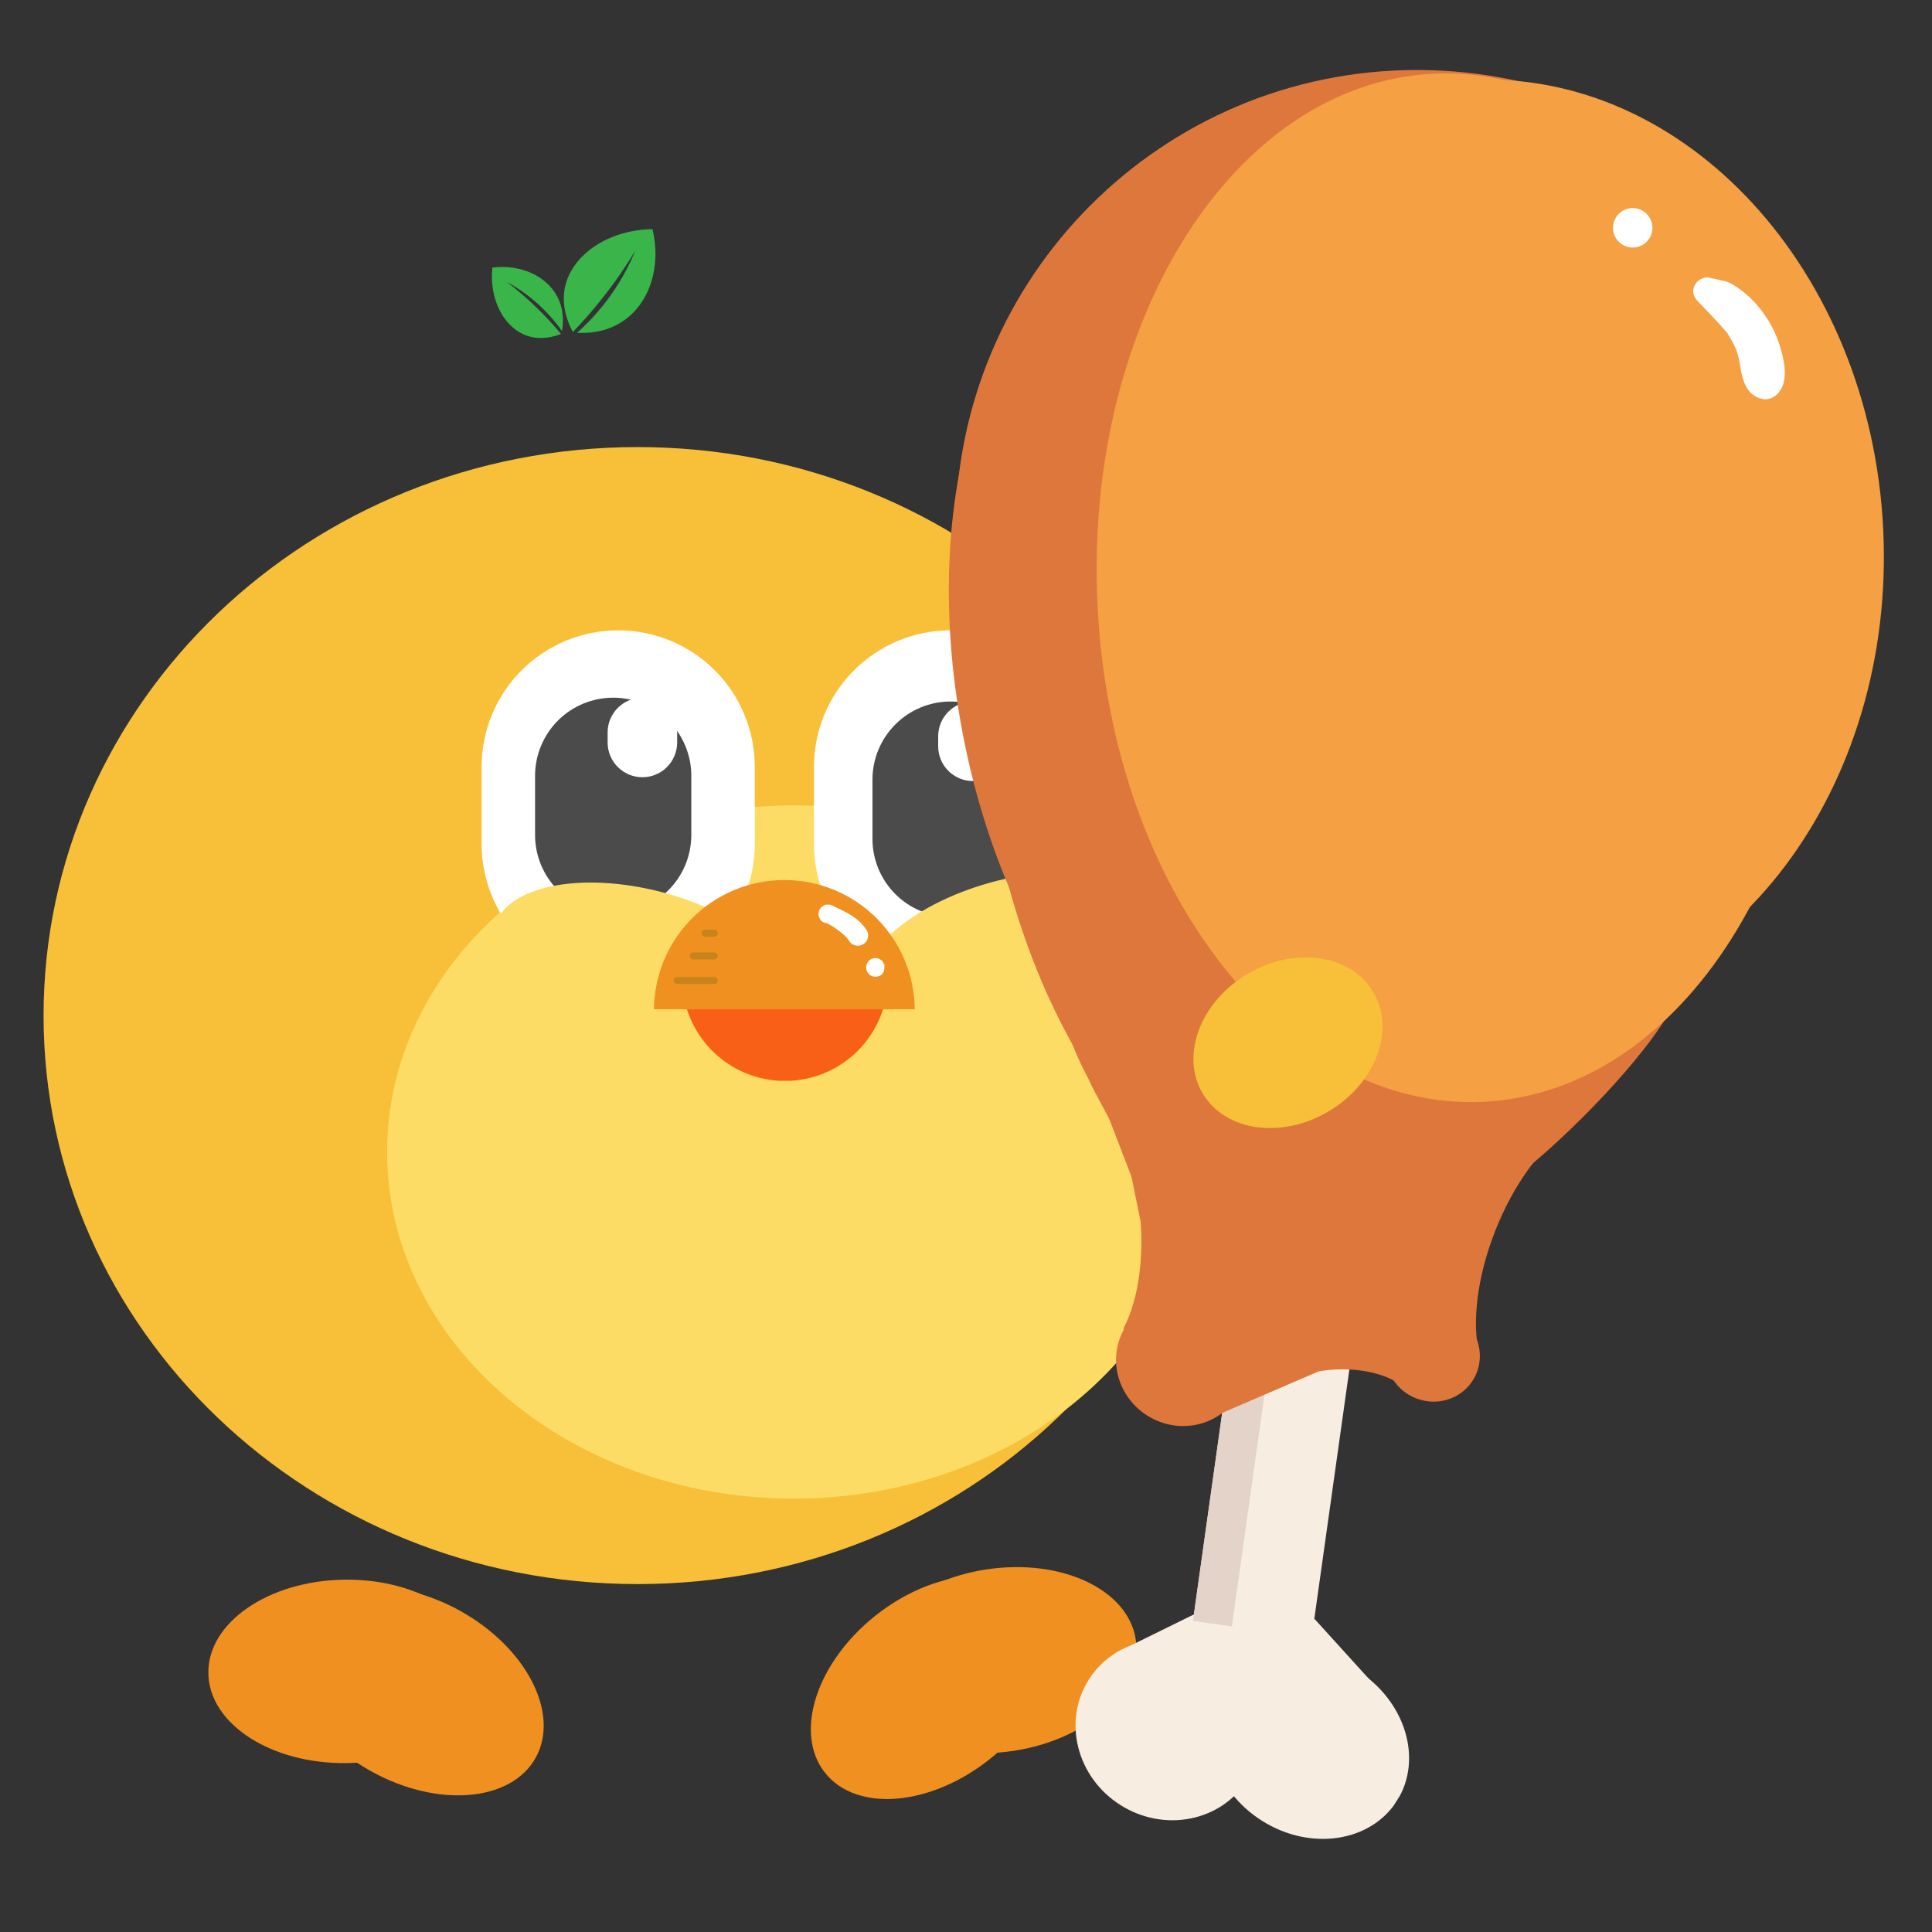 <svg xmlns="http://www.w3.org/2000/svg" xmlns:xlink="http://www.w3.org/1999/xlink" width="200" zoomAndPan="magnify" viewBox="0 0 150 150" height="200" preserveAspectRatio="xMidYMid meet" version="1.0"><rect x="0" y="0" width="150" height="150" fill="#333333" stroke="none"/><defs><clipPath id="2e1aade8f5"><path d="M 3.383 34.711 L 95.797 34.711 L 95.797 122.988 L 3.383 122.988 Z M 3.383 34.711 " clip-rule="nonzero"/></clipPath><clipPath id="cb40de9dad"><path d="M 49.504 34.711 C 24.031 34.711 3.383 54.473 3.383 78.852 C 3.383 103.227 24.031 122.988 49.504 122.988 C 74.977 122.988 95.625 103.227 95.625 78.852 C 95.625 54.473 74.977 34.711 49.504 34.711 Z M 49.504 34.711 " clip-rule="nonzero"/></clipPath><clipPath id="e8335cdc68"><path d="M 62 122 L 82 122 L 82 140 L 62 140 Z M 62 122 " clip-rule="nonzero"/></clipPath><clipPath id="deb93a972d"><path d="M 85.176 129.953 L 68.453 143.25 L 59.59 132.102 L 76.312 118.805 Z M 85.176 129.953 " clip-rule="nonzero"/></clipPath><clipPath id="9a2611fb98"><path d="M 76.832 136.586 C 81.441 132.922 83.191 127.457 80.746 124.379 C 78.297 121.301 72.578 121.773 67.969 125.438 C 63.363 129.102 61.609 134.566 64.059 137.645 C 66.508 140.723 72.227 140.25 76.832 136.586 Z M 76.832 136.586 " clip-rule="nonzero"/></clipPath><clipPath id="83c60cfd5e"><path d="M 67 121 L 89 121 L 89 137 L 67 137 Z M 67 121 " clip-rule="nonzero"/></clipPath><clipPath id="e6a87cbdd6"><path d="M 89.25 134.328 L 68.129 137.543 L 65.984 123.465 L 87.105 120.25 Z M 89.25 134.328 " clip-rule="nonzero"/></clipPath><clipPath id="f4ae9b226e"><path d="M 78.711 135.934 C 84.531 135.047 88.77 131.176 88.18 127.289 C 87.586 123.398 82.387 120.965 76.57 121.852 C 70.75 122.738 66.512 126.609 67.102 130.496 C 67.695 134.387 72.895 136.82 78.711 135.934 Z M 78.711 135.934 " clip-rule="nonzero"/></clipPath><clipPath id="2b0474bb1d"><path d="M 16 122 L 38 122 L 38 137 L 16 137 Z M 16 122 " clip-rule="nonzero"/></clipPath><clipPath id="c002eb590c"><path d="M 37.582 136.746 L 16.219 137.027 L 16.031 122.785 L 37.395 122.504 Z M 37.582 136.746 " clip-rule="nonzero"/></clipPath><clipPath id="8607dc83d7"><path d="M 26.926 136.887 C 32.812 136.809 37.543 133.555 37.488 129.625 C 37.438 125.691 32.621 122.566 26.738 122.645 C 20.852 122.723 16.121 125.973 16.176 129.906 C 16.227 133.84 21.039 136.965 26.926 136.887 Z M 26.926 136.887 " clip-rule="nonzero"/></clipPath><clipPath id="860fe8a5d1"><path d="M 22 123 L 43 123 L 43 140 L 22 140 Z M 22 123 " clip-rule="nonzero"/></clipPath><clipPath id="441f7f1715"><path d="M 38.129 142.695 L 19.453 132.316 L 26.375 119.867 L 45.047 130.246 Z M 38.129 142.695 " clip-rule="nonzero"/></clipPath><clipPath id="282a2c0ae6"><path d="M 28.812 137.52 C 33.957 140.379 39.676 139.91 41.59 136.473 C 43.5 133.035 40.879 127.93 35.734 125.07 C 30.586 122.211 24.867 122.676 22.957 126.117 C 21.047 129.555 23.668 134.66 28.812 137.52 Z M 28.812 137.52 " clip-rule="nonzero"/></clipPath><clipPath id="d21e1f93ca"><path d="M 30.055 62.531 L 93.328 62.531 L 93.328 116.348 L 30.055 116.348 Z M 30.055 62.531 " clip-rule="nonzero"/></clipPath><clipPath id="f69ba9fc3e"><path d="M 61.625 62.531 C 44.188 62.531 30.055 74.578 30.055 89.438 C 30.055 104.301 44.188 116.348 61.625 116.348 C 79.062 116.348 93.195 104.301 93.195 89.438 C 93.195 74.578 79.062 62.531 61.625 62.531 Z M 61.625 62.531 " clip-rule="nonzero"/></clipPath><clipPath id="49aa0d354f"><path d="M 37.391 48.938 L 58.602 48.938 L 58.602 76.195 L 37.391 76.195 Z M 37.391 48.938 " clip-rule="nonzero"/></clipPath><clipPath id="db69ed4036"><path d="M 47.996 48.938 C 50.809 48.938 53.508 50.055 55.496 52.043 C 57.484 54.031 58.602 56.73 58.602 59.543 L 58.602 65.52 C 58.602 68.332 57.484 71.031 55.496 73.02 C 53.508 75.008 50.809 76.125 47.996 76.125 C 45.184 76.125 42.484 75.008 40.496 73.02 C 38.508 71.031 37.391 68.332 37.391 65.52 L 37.391 59.543 C 37.391 56.73 38.508 54.031 40.496 52.043 C 42.484 50.055 45.184 48.938 47.996 48.938 Z M 47.996 48.938 " clip-rule="nonzero"/></clipPath><clipPath id="2e5e027404"><path d="M 63.195 48.938 L 84.41 48.938 L 84.41 76.195 L 63.195 76.195 Z M 63.195 48.938 " clip-rule="nonzero"/></clipPath><clipPath id="2c3ca31ba4"><path d="M 73.801 48.938 C 76.617 48.938 79.312 50.055 81.301 52.043 C 83.289 54.031 84.41 56.73 84.41 59.543 L 84.41 65.52 C 84.41 68.332 83.289 71.031 81.301 73.02 C 79.312 75.008 76.617 76.125 73.801 76.125 C 70.988 76.125 68.293 75.008 66.305 73.02 C 64.312 71.031 63.195 68.332 63.195 65.52 L 63.195 59.543 C 63.195 56.73 64.312 54.031 66.305 52.043 C 68.293 50.055 70.988 48.938 73.801 48.938 Z M 73.801 48.938 " clip-rule="nonzero"/></clipPath><clipPath id="7a9a5be93c"><path d="M 67.738 54.465 L 79.867 54.465 L 79.867 71.238 L 67.738 71.238 Z M 67.738 54.465 " clip-rule="nonzero"/></clipPath><clipPath id="cb25699382"><path d="M 73.801 54.465 C 75.41 54.465 76.953 55.105 78.09 56.242 C 79.227 57.379 79.867 58.922 79.867 60.531 L 79.867 65.129 C 79.867 66.738 79.227 68.281 78.09 69.418 C 76.953 70.555 75.41 71.195 73.801 71.195 C 72.195 71.195 70.652 70.555 69.516 69.418 C 68.379 68.281 67.738 66.738 67.738 65.129 L 67.738 60.531 C 67.738 58.922 68.379 57.379 69.516 56.242 C 70.652 55.105 72.195 54.465 73.801 54.465 Z M 73.801 54.465 " clip-rule="nonzero"/></clipPath><clipPath id="5f67366351"><path d="M 66 67 L 91 67 L 91 81 L 66 81 Z M 66 67 " clip-rule="nonzero"/></clipPath><clipPath id="94ae9ea579"><path d="M 65.473 71.652 L 88.461 65.352 L 91.594 76.777 L 68.605 83.078 Z M 65.473 71.652 " clip-rule="nonzero"/></clipPath><clipPath id="b1f33e6133"><path d="M 76.961 68.504 C 70.617 70.242 66.176 74.211 67.039 77.363 C 67.906 80.52 73.75 81.668 80.094 79.93 C 86.441 78.188 90.883 74.219 90.016 71.066 C 89.152 67.91 83.309 66.762 76.961 68.504 Z M 76.961 68.504 " clip-rule="nonzero"/></clipPath><clipPath id="c527e3fe39"><path d="M 72.84 54.465 L 78.238 54.465 L 78.238 60.645 L 72.84 60.645 Z M 72.84 54.465 " clip-rule="nonzero"/></clipPath><clipPath id="e56ac3e8b4"><path d="M 75.539 54.465 C 77.031 54.465 78.238 55.676 78.238 57.164 L 78.238 57.941 C 78.238 59.434 77.031 60.641 75.539 60.641 C 74.051 60.641 72.84 59.434 72.84 57.941 L 72.84 57.164 C 72.84 55.676 74.051 54.465 75.539 54.465 Z M 75.539 54.465 " clip-rule="nonzero"/></clipPath><clipPath id="99991d38a3"><path d="M 41.543 54.168 L 53.672 54.168 L 53.672 70.938 L 41.543 70.938 Z M 41.543 54.168 " clip-rule="nonzero"/></clipPath><clipPath id="430c656668"><path d="M 47.609 54.168 C 49.215 54.168 50.758 54.805 51.895 55.941 C 53.031 57.082 53.672 58.621 53.672 60.23 L 53.672 64.832 C 53.672 66.438 53.031 67.98 51.895 69.117 C 50.758 70.258 49.215 70.895 47.609 70.895 C 46 70.895 44.457 70.258 43.32 69.117 C 42.184 67.98 41.543 66.438 41.543 64.832 L 41.543 60.23 C 41.543 58.621 42.184 57.082 43.32 55.941 C 44.457 54.805 46 54.168 47.609 54.168 Z M 47.609 54.168 " clip-rule="nonzero"/></clipPath><clipPath id="21aae48184"><path d="M 47.176 54.168 L 52.574 54.168 L 52.574 60.344 L 47.176 60.344 Z M 47.176 54.168 " clip-rule="nonzero"/></clipPath><clipPath id="a75697adef"><path d="M 49.875 54.168 C 51.367 54.168 52.574 55.375 52.574 56.867 L 52.574 57.645 C 52.574 59.133 51.367 60.344 49.875 60.344 C 48.387 60.344 47.176 59.133 47.176 57.645 L 47.176 56.867 C 47.176 55.375 48.387 54.168 49.875 54.168 Z M 49.875 54.168 " clip-rule="nonzero"/></clipPath><clipPath id="14373fae66"><path d="M 38 68 L 62 68 L 62 82 L 38 82 Z M 38 68 " clip-rule="nonzero"/></clipPath><clipPath id="efba12b9db"><path d="M 39.879 66.25 L 62.934 72.293 L 59.93 83.754 L 36.875 77.711 Z M 39.879 66.25 " clip-rule="nonzero"/></clipPath><clipPath id="f62c48a359"><path d="M 51.402 69.27 C 45.039 67.602 39.207 68.816 38.379 71.98 C 37.547 75.145 42.035 79.062 48.398 80.73 C 54.762 82.398 60.594 81.184 61.422 78.02 C 62.254 74.855 57.766 70.938 51.402 69.27 Z M 51.402 69.27 " clip-rule="nonzero"/></clipPath><clipPath id="853f8dda7d"><path d="M 52.957 76.859 L 68.957 76.859 L 68.957 83.91 L 52.957 83.91 Z M 52.957 76.859 " clip-rule="nonzero"/></clipPath><clipPath id="2ffa20cfe6"><path d="M 50.773 68.324 L 71.113 68.324 L 71.113 78.359 L 50.773 78.359 Z M 50.773 68.324 " clip-rule="nonzero"/></clipPath><clipPath id="4bc78cc3a7"><path d="M 63.527 70.215 L 67.414 70.215 L 67.414 73.445 L 63.527 73.445 Z M 63.527 70.215 " clip-rule="nonzero"/></clipPath><clipPath id="ac7528d942"><path d="M 64.488 70.25 C 65.824 70.848 66.363 71.211 66.695 71.52 C 66.961 71.77 67.219 72.09 67.324 72.281 C 67.375 72.379 67.391 72.445 67.398 72.527 C 67.406 72.613 67.402 72.703 67.383 72.785 C 67.367 72.871 67.336 72.957 67.297 73.031 C 67.254 73.105 67.195 73.172 67.133 73.227 C 67.066 73.285 66.992 73.332 66.91 73.363 C 66.832 73.395 66.742 73.418 66.656 73.426 C 66.574 73.43 66.484 73.426 66.398 73.402 C 66.32 73.379 66.234 73.344 66.164 73.297 C 66.094 73.25 66.023 73.184 65.973 73.121 C 65.922 73.055 65.879 72.973 65.852 72.895 C 65.824 72.816 65.805 72.727 65.805 72.641 C 65.805 72.559 65.812 72.465 65.844 72.383 C 65.871 72.305 65.906 72.219 65.961 72.152 C 66.012 72.082 66.078 72.023 66.148 71.977 C 66.219 71.93 66.297 71.887 66.375 71.863 C 66.457 71.84 66.551 71.824 66.633 71.832 C 66.719 71.836 66.809 71.855 66.887 71.883 C 66.969 71.914 67.047 71.957 67.113 72.012 C 67.18 72.066 67.238 72.137 67.281 72.207 C 67.328 72.277 67.359 72.359 67.379 72.445 C 67.398 72.527 67.406 72.617 67.398 72.703 C 67.391 72.785 67.367 72.875 67.332 72.949 C 67.301 73.031 67.25 73.105 67.191 73.168 C 67.137 73.227 67.066 73.285 66.992 73.324 C 66.914 73.367 66.832 73.402 66.746 73.414 C 66.664 73.43 66.574 73.434 66.488 73.418 C 66.406 73.406 66.316 73.379 66.242 73.34 C 66.164 73.301 66.109 73.262 66.035 73.184 C 65.914 73.062 65.801 72.84 65.602 72.652 C 65.309 72.371 64.664 71.914 64.348 71.75 C 64.172 71.66 64.023 71.656 63.918 71.602 C 63.855 71.566 63.816 71.535 63.773 71.492 C 63.73 71.449 63.695 71.418 63.66 71.355 C 63.613 71.273 63.559 71.137 63.551 71.023 C 63.539 70.91 63.574 70.762 63.605 70.672 C 63.629 70.605 63.652 70.57 63.695 70.52 C 63.754 70.441 63.883 70.344 63.965 70.297 C 64.027 70.266 64.07 70.246 64.137 70.238 C 64.23 70.223 64.488 70.25 64.488 70.25 " clip-rule="nonzero"/></clipPath><clipPath id="a326ab0030"><path d="M 67.238 74.371 L 68.668 74.371 L 68.668 75.844 L 67.238 75.844 Z M 67.238 74.371 " clip-rule="nonzero"/></clipPath><clipPath id="f5827a9823"><path d="M 68.668 74.898 C 68.668 75.352 68.617 75.469 68.547 75.559 C 68.477 75.648 68.379 75.727 68.273 75.773 C 68.172 75.82 68.047 75.84 67.934 75.836 C 67.82 75.828 67.699 75.789 67.602 75.73 C 67.5 75.676 67.406 75.582 67.352 75.488 C 67.289 75.391 67.254 75.266 67.25 75.156 C 67.242 75.043 67.266 74.914 67.312 74.812 C 67.359 74.711 67.438 74.609 67.523 74.539 C 67.613 74.469 67.73 74.414 67.844 74.395 C 67.957 74.375 68.082 74.387 68.191 74.418 C 68.297 74.449 68.492 74.598 68.492 74.598 " clip-rule="nonzero"/></clipPath><clipPath id="6534d3e4c5"><path d="M 43 17 L 51 17 L 51 26 L 43 26 Z M 43 17 " clip-rule="nonzero"/></clipPath><clipPath id="ed35d9459b"><path d="M 37.586 18.633 L 51.102 17.531 L 51.762 25.637 L 38.25 26.742 Z M 37.586 18.633 " clip-rule="nonzero"/></clipPath><clipPath id="5eab2f458a"><path d="M 37.586 18.633 L 51.102 17.531 L 51.762 25.637 L 38.25 26.742 Z M 37.586 18.633 " clip-rule="nonzero"/></clipPath><clipPath id="5e91c4e2d3"><path d="M 37.586 18.633 L 51.102 17.531 L 51.762 25.637 L 38.25 26.742 Z M 37.586 18.633 " clip-rule="nonzero"/></clipPath><clipPath id="191dca985f"><path d="M 38 20 L 44 20 L 44 27 L 38 27 Z M 38 20 " clip-rule="nonzero"/></clipPath><clipPath id="dce3284556"><path d="M 37.586 18.633 L 51.102 17.531 L 51.762 25.637 L 38.25 26.742 Z M 37.586 18.633 " clip-rule="nonzero"/></clipPath><clipPath id="d5c4054777"><path d="M 37.586 18.633 L 51.102 17.531 L 51.762 25.637 L 38.25 26.742 Z M 37.586 18.633 " clip-rule="nonzero"/></clipPath><clipPath id="d997d0f425"><path d="M 37.586 18.633 L 51.102 17.531 L 51.762 25.637 L 38.25 26.742 Z M 37.586 18.633 " clip-rule="nonzero"/></clipPath><clipPath id="70cc78934b"><path d="M 91 102 L 106 102 L 106 134 L 91 134 Z M 91 102 " clip-rule="nonzero"/></clipPath><clipPath id="713ea159a6"><path d="M 95.969 102.012 L 105.188 103.309 L 100.922 133.664 L 91.703 132.367 Z M 95.969 102.012 " clip-rule="nonzero"/></clipPath><clipPath id="218a55273f"><path d="M 95.969 102.012 L 105.188 103.309 L 100.926 133.637 L 91.707 132.344 Z M 95.969 102.012 " clip-rule="nonzero"/></clipPath><clipPath id="a24bec80e1"><path d="M 83 127 L 98 127 L 98 142 L 83 142 Z M 83 127 " clip-rule="nonzero"/></clipPath><clipPath id="ec63587a48"><path d="M 88.199 124.578 L 100.539 132.34 L 93.18 144.039 L 80.84 136.277 Z M 88.199 124.578 " clip-rule="nonzero"/></clipPath><clipPath id="8f962f4131"><path d="M 94.363 128.453 C 90.961 126.312 86.551 127.195 84.52 130.426 C 82.488 133.656 83.602 138.012 87.004 140.152 C 90.41 142.297 94.816 141.414 96.848 138.184 C 98.883 134.953 97.77 130.598 94.363 128.453 Z M 94.363 128.453 " clip-rule="nonzero"/></clipPath><clipPath id="2fdf2d5928"><path d="M 93 128 L 110 128 L 110 143 L 93 143 Z M 93 128 " clip-rule="nonzero"/></clipPath><clipPath id="62cd19b7d1"><path d="M 98.562 125.402 L 112.18 133.969 L 104.82 145.672 L 91.203 137.102 Z M 98.562 125.402 " clip-rule="nonzero"/></clipPath><clipPath id="f635bc6e8b"><path d="M 105.355 129.676 C 101.602 127.316 96.914 128.023 94.883 131.254 C 92.848 134.484 94.242 139.016 97.996 141.375 C 101.746 143.734 106.434 143.031 108.469 139.801 C 110.5 136.57 109.105 132.035 105.355 129.676 Z M 105.355 129.676 " clip-rule="nonzero"/></clipPath><clipPath id="46687c4d90"><path d="M 86 124 L 95 124 L 95 132 L 86 132 Z M 86 124 " clip-rule="nonzero"/></clipPath><clipPath id="ce4e8bb8b4"><path d="M 86.578 128.352 L 93.441 124.973 L 94.797 127.73 L 87.934 131.109 Z M 86.578 128.352 " clip-rule="nonzero"/></clipPath><clipPath id="8727491e55"><path d="M 86.578 128.352 L 93.438 124.977 L 94.793 127.734 L 87.934 131.109 Z M 86.578 128.352 " clip-rule="nonzero"/></clipPath><clipPath id="9c8a2a21e6"><path d="M 99 125 L 108 125 L 108 134 L 99 134 Z M 99 125 " clip-rule="nonzero"/></clipPath><clipPath id="33932784c4"><path d="M 102.043 125.676 L 107.184 131.336 L 104.91 133.402 L 99.766 127.742 Z M 102.043 125.676 " clip-rule="nonzero"/></clipPath><clipPath id="5ff8cb386b"><path d="M 102.043 125.676 L 107.18 131.336 L 104.906 133.398 L 99.766 127.742 Z M 102.043 125.676 " clip-rule="nonzero"/></clipPath><clipPath id="28940ffbe8"><path d="M 74.18 5.434 L 145.848 5.434 L 145.848 77.105 L 74.18 77.105 Z M 74.18 5.434 " clip-rule="nonzero"/></clipPath><clipPath id="684f526a87"><path d="M 110.012 5.434 C 90.223 5.434 74.18 21.477 74.18 41.27 C 74.18 61.062 90.223 77.105 110.012 77.105 C 129.805 77.105 145.848 61.062 145.848 41.27 C 145.848 21.477 129.805 5.434 110.012 5.434 Z M 110.012 5.434 " clip-rule="nonzero"/></clipPath><clipPath id="b63503234a"><path d="M 73 17 L 118 17 L 118 89 L 73 89 Z M 73 17 " clip-rule="nonzero"/></clipPath><clipPath id="32f5661225"><path d="M 67.969 21.883 L 109.125 13.934 L 122.727 84.344 L 81.574 92.297 Z M 67.969 21.883 " clip-rule="nonzero"/></clipPath><clipPath id="bfdf0cfb6d"><path d="M 88.547 17.906 C 77.18 20.105 71.012 37.637 74.766 57.07 C 78.52 76.5 90.777 90.473 102.141 88.277 C 113.508 86.082 119.676 68.551 115.922 49.117 C 112.168 29.684 99.91 15.711 88.547 17.906 Z M 88.547 17.906 " clip-rule="nonzero"/></clipPath><clipPath id="73aab6679a"><path d="M 92 25 L 145 25 L 145 90 L 92 90 Z M 92 25 " clip-rule="nonzero"/></clipPath><clipPath id="5cf020cc51"><path d="M 120.223 16.16 L 155.703 38.477 L 117.516 99.18 L 82.035 76.863 Z M 120.223 16.16 " clip-rule="nonzero"/></clipPath><clipPath id="44c97335b1"><path d="M 137.961 27.32 C 128.164 21.156 111.68 29.738 101.141 46.492 C 90.602 63.246 90 81.82 99.797 87.984 C 109.598 94.148 126.082 85.562 136.621 68.812 C 147.16 52.059 147.758 33.48 137.961 27.32 Z M 137.961 27.32 " clip-rule="nonzero"/></clipPath><clipPath id="8942fd1239"><path d="M 86 100 L 97 100 L 97 111 L 86 111 Z M 86 100 " clip-rule="nonzero"/></clipPath><clipPath id="bc4fa65db8"><path d="M 90.008 98.848 L 98.676 104.301 L 93.426 112.645 L 84.758 107.191 Z M 90.008 98.848 " clip-rule="nonzero"/></clipPath><clipPath id="a7a2b01e27"><path d="M 94.328 101.566 C 91.941 100.066 88.832 100.715 87.383 103.02 C 85.934 105.324 86.695 108.406 89.082 109.91 C 91.469 111.41 94.578 110.762 96.027 108.457 C 97.477 106.152 96.719 103.07 94.328 101.566 Z M 94.328 101.566 " clip-rule="nonzero"/></clipPath><clipPath id="de52edb9fe"><path d="M 107 101 L 115 101 L 115 109 L 107 109 Z M 107 101 " clip-rule="nonzero"/></clipPath><clipPath id="dd6bd7a939"><path d="M 110.023 100.18 L 116.293 104.121 L 112.453 110.223 L 106.188 106.281 Z M 110.023 100.18 " clip-rule="nonzero"/></clipPath><clipPath id="ba47e01457"><path d="M 113.148 102.145 C 111.422 101.059 109.164 101.547 108.105 103.23 C 107.047 104.914 107.586 107.16 109.312 108.246 C 111.035 109.332 113.293 108.848 114.355 107.16 C 115.414 105.477 114.875 103.23 113.148 102.145 Z M 113.148 102.145 " clip-rule="nonzero"/></clipPath><clipPath id="1464946382"><path d="M 115 72 L 134 72 L 134 90 L 115 90 Z M 115 72 " clip-rule="nonzero"/></clipPath><clipPath id="17f683105c"><path d="M 131.867 70.738 L 134.883 73.754 L 117.504 91.133 L 114.484 88.117 Z M 131.867 70.738 " clip-rule="nonzero"/></clipPath><clipPath id="616a36c6c7"><path d="M 133.375 72.246 C 132.543 71.41 127.977 74.625 123.18 79.426 C 118.379 84.223 115.164 88.789 116 89.621 C 116.832 90.457 121.398 87.242 126.195 82.441 C 130.992 77.645 134.207 73.078 133.375 72.246 Z M 133.375 72.246 " clip-rule="nonzero"/></clipPath><clipPath id="21ddc4407a"><path d="M 76 24 L 120 24 L 120 96 L 76 96 Z M 76 24 " clip-rule="nonzero"/></clipPath><clipPath id="7653de09fd"><path d="M 70.48 29.133 L 111.637 21.18 L 125.238 91.594 L 84.086 99.543 Z M 70.48 29.133 " clip-rule="nonzero"/></clipPath><clipPath id="5856fbf93a"><path d="M 91.059 25.156 C 79.691 27.352 73.523 44.883 77.277 64.316 C 81.031 83.75 93.289 97.723 104.652 95.527 C 116.02 93.328 122.188 75.797 118.434 56.363 C 114.68 36.934 102.422 22.961 91.059 25.156 Z M 91.059 25.156 " clip-rule="nonzero"/></clipPath><clipPath id="d9d3046d11"><path d="M 80 52 L 108 52 L 108 94 L 80 94 Z M 80 52 " clip-rule="nonzero"/></clipPath><clipPath id="9d5075ac71"><path d="M 77.406 55.875 L 102.734 50.484 L 111.246 90.453 L 85.918 95.848 Z M 77.406 55.875 " clip-rule="nonzero"/></clipPath><clipPath id="c4a46ea39a"><path d="M 90.07 53.18 C 83.074 54.668 79.309 64.809 81.656 75.828 C 84 86.848 91.574 94.574 98.566 93.086 C 105.562 91.598 109.328 81.457 106.98 70.438 C 104.637 59.418 97.062 51.691 90.07 53.18 Z M 90.07 53.18 " clip-rule="nonzero"/></clipPath><clipPath id="ec63d90d74"><path d="M 84 81 L 94 81 L 94 105 L 84 105 Z M 84 81 " clip-rule="nonzero"/></clipPath><clipPath id="6d8b129179"><path d="M 91.828 81.098 L 94.785 104.504 L 87.523 105.422 L 84.566 82.016 Z M 91.828 81.098 " clip-rule="nonzero"/></clipPath><clipPath id="355eddfd24"><path d="M 91.828 81.098 L 94.785 104.504 L 87.523 105.422 L 84.566 82.016 Z M 91.828 81.098 " clip-rule="nonzero"/></clipPath><clipPath id="fbdeb7257a"><path d="M 92 104 L 99 104 L 99 127 L 92 127 Z M 92 104 " clip-rule="nonzero"/></clipPath><clipPath id="ad2c4812a4"><path d="M 95.691 104.023 L 98.715 104.449 L 95.645 126.277 L 92.625 125.855 Z M 95.691 104.023 " clip-rule="nonzero"/></clipPath><clipPath id="ee4abc3585"><path d="M 95.691 104.023 L 98.715 104.449 L 95.648 126.273 L 92.625 125.852 Z M 95.691 104.023 " clip-rule="nonzero"/></clipPath><clipPath id="a9922df7c3"><path d="M 98.715 104.023 L 109.832 104.023 L 109.832 107.551 L 98.715 107.551 Z M 98.715 104.023 " clip-rule="nonzero"/></clipPath><clipPath id="1238e5c785"><path d="M 90 100 L 103 100 L 103 111 L 90 111 Z M 90 100 " clip-rule="nonzero"/></clipPath><clipPath id="d2a5f40c42"><path d="M 100.375 100.117 L 103 106.203 L 93.535 110.285 L 90.91 104.195 Z M 100.375 100.117 " clip-rule="nonzero"/></clipPath><clipPath id="1392d53ffd"><path d="M 100.375 100.117 L 103 106.203 L 93.555 110.277 L 90.93 104.188 Z M 100.375 100.117 " clip-rule="nonzero"/></clipPath><clipPath id="2dcd75f1e5"><path d="M 109 83 L 122 83 L 122 106 L 109 106 Z M 109 83 " clip-rule="nonzero"/></clipPath><clipPath id="52efcd9813"><path d="M 107.184 104.758 L 115.824 82.805 L 122.641 85.484 L 113.996 107.438 Z M 107.184 104.758 " clip-rule="nonzero"/></clipPath><clipPath id="3e9550ff01"><path d="M 107.184 104.758 L 115.824 82.805 L 122.641 85.484 L 113.996 107.438 Z M 107.184 104.758 " clip-rule="nonzero"/></clipPath><clipPath id="551bb14c4c"><path d="M 112 76 L 131 76 L 131 95 L 112 95 Z M 112 76 " clip-rule="nonzero"/></clipPath><clipPath id="3b9608aa73"><path d="M 128.605 74.988 L 131.621 78.004 L 114.242 95.387 L 111.227 92.371 Z M 128.605 74.988 " clip-rule="nonzero"/></clipPath><clipPath id="fc5e412cc2"><path d="M 130.113 76.496 C 129.281 75.664 124.715 78.879 119.918 83.676 C 115.117 88.477 111.902 93.039 112.738 93.875 C 113.57 94.707 118.137 91.492 122.934 86.695 C 127.734 81.895 130.949 77.328 130.113 76.496 Z M 130.113 76.496 " clip-rule="nonzero"/></clipPath><clipPath id="c8c487bf2d"><path d="M 90 86 L 115 86 L 115 107 L 90 107 Z M 90 86 " clip-rule="nonzero"/></clipPath><clipPath id="f42934c597"><path d="M 89.059 89.129 L 112.156 84.211 L 116.246 103.41 L 93.148 108.328 Z M 89.059 89.129 " clip-rule="nonzero"/></clipPath><clipPath id="3599d00007"><path d="M 100.605 86.672 C 94.227 88.027 89.977 93.426 91.105 98.727 C 92.234 104.031 98.316 107.227 104.691 105.867 C 111.066 104.512 115.32 99.113 114.191 93.812 C 113.062 88.512 106.98 85.312 100.605 86.672 Z M 100.605 86.672 " clip-rule="nonzero"/></clipPath><clipPath id="e72dca5b34"><path d="M 92 77 L 117 77 L 117 97 L 92 97 Z M 92 77 " clip-rule="nonzero"/></clipPath><clipPath id="3671a08b93"><path d="M 90.93 79.902 L 114.027 74.984 L 118.117 94.184 L 95.02 99.102 Z M 90.93 79.902 " clip-rule="nonzero"/></clipPath><clipPath id="56a8549dfb"><path d="M 102.477 77.445 C 96.102 78.805 91.848 84.203 92.977 89.504 C 94.105 94.805 100.188 98 106.562 96.645 C 112.941 95.285 117.195 89.887 116.066 84.586 C 114.938 79.285 108.852 76.086 102.477 77.445 Z M 102.477 77.445 " clip-rule="nonzero"/></clipPath><clipPath id="cf00a67ede"><path d="M 85 5 L 142 5 L 142 86 L 85 86 Z M 85 5 " clip-rule="nonzero"/></clipPath><clipPath id="26549b0b12"><path d="M 83.254 7.098 L 139.301 4.352 L 143.219 84.262 L 87.172 87.008 Z M 83.254 7.098 " clip-rule="nonzero"/></clipPath><clipPath id="dbc3b0ba96"><path d="M 111.277 5.723 C 95.801 6.484 84.129 24.965 85.211 47.008 C 86.289 69.047 99.711 86.301 115.188 85.543 C 130.668 84.785 142.336 66.301 141.258 44.258 C 140.176 22.219 126.754 4.965 111.277 5.723 Z M 111.277 5.723 " clip-rule="nonzero"/></clipPath><clipPath id="53bdf327c2"><path d="M 85 6 L 147 6 L 147 79 L 85 79 Z M 85 6 " clip-rule="nonzero"/></clipPath><clipPath id="869d2d2900"><path d="M 83.938 7.691 L 144.43 4.727 L 147.996 77.504 L 87.504 80.469 Z M 83.938 7.691 " clip-rule="nonzero"/></clipPath><clipPath id="304070525e"><path d="M 114.184 6.207 C 97.48 7.027 84.734 23.965 85.719 44.039 C 86.703 64.117 101.043 79.727 117.746 78.906 C 134.449 78.09 147.195 61.152 146.211 41.074 C 145.227 21 130.887 5.391 114.184 6.207 Z M 114.184 6.207 " clip-rule="nonzero"/></clipPath><clipPath id="0a825a0972"><path d="M 131 21 L 139 21 L 139 31 L 131 31 Z M 131 21 " clip-rule="nonzero"/></clipPath><clipPath id="8d16420ff5"><path d="M 129.754 29.512 L 131.582 21.309 L 140.051 23.195 L 138.223 31.402 Z M 129.754 29.512 " clip-rule="nonzero"/></clipPath><clipPath id="49e4dd0ae6"><path d="M 129.754 29.512 L 131.582 21.309 L 140.051 23.195 L 138.223 31.402 Z M 129.754 29.512 " clip-rule="nonzero"/></clipPath><clipPath id="c98873a11a"><path d="M 125.23 16.156 L 128.293 16.156 L 128.293 19.219 L 125.23 19.219 Z M 125.23 16.156 " clip-rule="nonzero"/></clipPath><clipPath id="7dc514d55a"><path d="M 126.762 16.156 C 125.918 16.156 125.23 16.844 125.23 17.688 C 125.23 18.535 125.918 19.219 126.762 19.219 C 127.605 19.219 128.293 18.535 128.293 17.688 C 128.293 16.844 127.605 16.156 126.762 16.156 Z M 126.762 16.156 " clip-rule="nonzero"/></clipPath><clipPath id="205435c008"><path d="M 84 75 L 105 75 L 105 103 L 84 103 Z M 84 75 " clip-rule="nonzero"/></clipPath><clipPath id="2e1a65fc20"><path d="M 92.969 73.242 L 106.473 98.496 L 95.477 104.375 L 81.977 79.121 Z M 92.969 73.242 " clip-rule="nonzero"/></clipPath><clipPath id="eb0f24af96"><path d="M 95.91 78.738 L 103.523 92.984 C 104.305 94.441 104.473 96.148 103.992 97.73 C 103.512 99.312 102.422 100.641 100.965 101.422 C 99.508 102.199 97.801 102.367 96.219 101.887 C 94.637 101.41 93.309 100.32 92.527 98.863 L 84.914 84.617 C 84.133 83.16 83.965 81.453 84.445 79.871 C 84.926 78.285 86.016 76.961 87.473 76.18 C 88.93 75.402 90.641 75.234 92.223 75.711 C 93.805 76.191 95.129 77.281 95.91 78.738 Z M 95.91 78.738 " clip-rule="nonzero"/></clipPath><clipPath id="7918332b19"><path d="M 85 78 L 105 78 L 105 107 L 85 107 Z M 85 78 " clip-rule="nonzero"/></clipPath><clipPath id="0b83da4c73"><path d="M 95.629 76.855 L 105.91 103.586 L 94.277 108.062 L 83.992 81.336 Z M 95.629 76.855 " clip-rule="nonzero"/></clipPath><clipPath id="2bdcbf09db"><path d="M 97.867 82.676 L 103.668 97.75 C 104.262 99.293 104.219 101.008 103.547 102.52 C 102.875 104.031 101.629 105.215 100.086 105.809 C 98.543 106.402 96.828 106.355 95.316 105.688 C 93.809 105.016 92.625 103.77 92.031 102.227 L 86.23 87.152 C 85.637 85.609 85.68 83.895 86.352 82.383 C 87.023 80.871 88.27 79.691 89.812 79.098 C 91.355 78.504 93.07 78.547 94.582 79.219 C 96.09 79.887 97.273 81.133 97.867 82.676 Z M 97.867 82.676 " clip-rule="nonzero"/></clipPath><clipPath id="47ad8a02c8"><path d="M 86 79 L 103 79 L 103 108 L 86 108 Z M 86 79 " clip-rule="nonzero"/></clipPath><clipPath id="80b436212b"><path d="M 97.93 78.391 L 103.645 106.453 L 91.43 108.941 L 85.715 80.879 Z M 97.93 78.391 " clip-rule="nonzero"/></clipPath><clipPath id="4377bd5e57"><path d="M 99.176 84.5 L 102.398 100.328 C 102.727 101.949 102.402 103.633 101.488 105.012 C 100.578 106.391 99.152 107.352 97.535 107.68 C 95.914 108.012 94.23 107.684 92.852 106.77 C 91.473 105.859 90.512 104.438 90.18 102.816 L 86.957 86.988 C 86.629 85.367 86.953 83.684 87.867 82.305 C 88.777 80.926 90.203 79.965 91.82 79.637 C 93.441 79.305 95.125 79.633 96.504 80.547 C 97.883 81.457 98.844 82.879 99.176 84.5 Z M 99.176 84.5 " clip-rule="nonzero"/></clipPath><clipPath id="3be91e2339"><path d="M 92 74 L 108 74 L 108 88 L 92 88 Z M 92 74 " clip-rule="nonzero"/></clipPath><clipPath id="e19b19e07f"><path d="M 90.207 79.586 L 103.461 71.668 L 109.816 82.309 L 96.559 90.223 Z M 90.207 79.586 " clip-rule="nonzero"/></clipPath><clipPath id="cf6dfe0ff9"><path d="M 96.824 75.637 C 93.168 77.816 91.629 81.969 93.383 84.906 C 95.137 87.844 99.523 88.457 103.176 86.273 C 106.828 84.09 108.367 79.941 106.613 77.004 C 104.859 74.066 100.477 73.453 96.824 75.637 Z M 96.824 75.637 " clip-rule="nonzero"/></clipPath></defs><g clip-path="url(#2e1aade8f5)"><g clip-path="url(#cb40de9dad)"><path fill="#f8c038" d="M 3.383 34.711 L 95.453 34.711 L 95.453 122.988 L 3.383 122.988 Z M 3.383 34.711 " fill-opacity="1" fill-rule="nonzero"/></g></g><g clip-path="url(#e8335cdc68)"><g clip-path="url(#deb93a972d)"><g clip-path="url(#9a2611fb98)"><path fill="#f09020" d="M 85.176 129.953 L 68.496 143.215 L 59.633 132.066 L 76.312 118.805 Z M 85.176 129.953 " fill-opacity="1" fill-rule="nonzero"/></g></g></g><g clip-path="url(#83c60cfd5e)"><g clip-path="url(#e6a87cbdd6)"><g clip-path="url(#f4ae9b226e)"><path fill="#f09020" d="M 89.25 134.328 L 68.184 137.535 L 66.039 123.453 L 87.105 120.25 Z M 89.25 134.328 " fill-opacity="1" fill-rule="nonzero"/></g></g></g><g clip-path="url(#2b0474bb1d)"><g clip-path="url(#c002eb590c)"><g clip-path="url(#8607dc83d7)"><path fill="#f09020" d="M 37.582 136.746 L 16.277 137.027 L 16.086 122.785 L 37.395 122.504 Z M 37.582 136.746 " fill-opacity="1" fill-rule="nonzero"/></g></g></g><g clip-path="url(#860fe8a5d1)"><g clip-path="url(#441f7f1715)"><g clip-path="url(#282a2c0ae6)"><path fill="#f09020" d="M 38.129 142.695 L 19.504 132.344 L 26.422 119.895 L 45.047 130.246 Z M 38.129 142.695 " fill-opacity="1" fill-rule="nonzero"/></g></g></g><g clip-path="url(#d21e1f93ca)"><g clip-path="url(#f69ba9fc3e)"><path fill="#fddc66" d="M 30.055 62.531 L 93.121 62.531 L 93.121 116.348 L 30.055 116.348 Z M 30.055 62.531 " fill-opacity="1" fill-rule="nonzero"/></g></g><g clip-path="url(#49aa0d354f)"><g clip-path="url(#db69ed4036)"><path fill="#ffffff" d="M 37.391 48.938 L 58.602 48.938 L 58.602 76.113 L 37.391 76.113 Z M 37.391 48.938 " fill-opacity="1" fill-rule="nonzero"/></g></g><g clip-path="url(#2e5e027404)"><g clip-path="url(#2c3ca31ba4)"><path fill="#ffffff" d="M 63.195 48.938 L 84.41 48.938 L 84.41 76.113 L 63.195 76.113 Z M 63.195 48.938 " fill-opacity="1" fill-rule="nonzero"/></g></g><g clip-path="url(#7a9a5be93c)"><g clip-path="url(#cb25699382)"><path fill="#4b4b4b" d="M 67.738 54.465 L 79.867 54.465 L 79.867 71.191 L 67.738 71.191 Z M 67.738 54.465 " fill-opacity="1" fill-rule="nonzero"/></g></g><g clip-path="url(#5f67366351)"><g clip-path="url(#94ae9ea579)"><g clip-path="url(#b1f33e6133)"><path fill="#fddc66" d="M 65.473 71.652 L 88.461 65.352 L 91.594 76.777 L 68.605 83.078 Z M 65.473 71.652 " fill-opacity="1" fill-rule="nonzero"/></g></g></g><g clip-path="url(#c527e3fe39)"><g clip-path="url(#e56ac3e8b4)"><path fill="#ffffff" d="M 72.84 54.465 L 78.238 54.465 L 78.238 60.645 L 72.84 60.645 Z M 72.84 54.465 " fill-opacity="1" fill-rule="nonzero"/></g></g><g clip-path="url(#99991d38a3)"><g clip-path="url(#430c656668)"><path fill="#4b4b4b" d="M 41.543 54.168 L 53.672 54.168 L 53.672 70.891 L 41.543 70.891 Z M 41.543 54.168 " fill-opacity="1" fill-rule="nonzero"/></g></g><g clip-path="url(#21aae48184)"><g clip-path="url(#a75697adef)"><path fill="#ffffff" d="M 47.176 54.168 L 52.574 54.168 L 52.574 60.344 L 47.176 60.344 Z M 47.176 54.168 " fill-opacity="1" fill-rule="nonzero"/></g></g><g clip-path="url(#14373fae66)"><g clip-path="url(#efba12b9db)"><g clip-path="url(#f62c48a359)"><path fill="#fddc66" d="M 39.879 66.25 L 62.934 72.293 L 59.93 83.754 L 36.875 77.711 Z M 39.879 66.25 " fill-opacity="1" fill-rule="nonzero"/></g></g></g><g clip-path="url(#853f8dda7d)"><path fill="#f86018" d="M 68.938 75.934 C 68.938 76.461 68.883 76.98 68.781 77.492 C 68.68 78.008 68.527 78.508 68.328 78.992 C 68.125 79.477 67.879 79.938 67.59 80.375 C 67.297 80.809 66.965 81.215 66.598 81.586 C 66.227 81.957 65.82 82.285 65.387 82.578 C 64.949 82.871 64.488 83.117 64.004 83.316 C 63.52 83.516 63.02 83.668 62.504 83.77 C 61.992 83.875 61.473 83.926 60.945 83.926 C 60.422 83.926 59.902 83.875 59.387 83.77 C 58.875 83.668 58.375 83.516 57.891 83.316 C 57.402 83.117 56.945 82.871 56.508 82.578 C 56.07 82.285 55.668 81.957 55.297 81.586 C 54.926 81.215 54.594 80.809 54.305 80.375 C 54.012 79.938 53.766 79.477 53.566 78.992 C 53.363 78.508 53.211 78.008 53.109 77.492 C 53.008 76.98 52.957 76.461 52.957 75.934 C 52.957 75.41 53.008 74.891 53.109 74.375 C 53.211 73.863 53.363 73.363 53.566 72.879 C 53.766 72.395 54.012 71.934 54.305 71.496 C 54.594 71.059 54.926 70.656 55.297 70.285 C 55.668 69.914 56.07 69.582 56.508 69.293 C 56.945 69 57.402 68.754 57.891 68.555 C 58.375 68.352 58.875 68.203 59.387 68.098 C 59.902 67.996 60.422 67.945 60.945 67.945 C 61.473 67.945 61.992 67.996 62.504 68.098 C 63.02 68.203 63.52 68.352 64.004 68.555 C 64.488 68.754 64.949 69 65.387 69.293 C 65.82 69.582 66.227 69.914 66.598 70.285 C 66.965 70.656 67.297 71.059 67.59 71.496 C 67.879 71.934 68.125 72.395 68.328 72.879 C 68.527 73.363 68.68 73.863 68.781 74.375 C 68.883 74.891 68.938 75.41 68.938 75.934 Z M 68.938 75.934 " fill-opacity="1" fill-rule="nonzero"/></g><g clip-path="url(#2ffa20cfe6)"><path fill="#f09020" d="M 71.023 78.449 C 71.023 79.113 70.957 79.773 70.828 80.426 C 70.699 81.078 70.508 81.711 70.25 82.324 C 69.996 82.938 69.688 83.523 69.316 84.074 C 68.945 84.629 68.527 85.141 68.059 85.609 C 67.586 86.078 67.074 86.5 66.523 86.867 C 65.969 87.238 65.387 87.551 64.773 87.805 C 64.156 88.059 63.523 88.25 62.871 88.379 C 62.223 88.512 61.562 88.574 60.898 88.574 C 60.234 88.574 59.574 88.512 58.922 88.379 C 58.27 88.25 57.637 88.059 57.023 87.805 C 56.41 87.551 55.824 87.238 55.273 86.867 C 54.719 86.5 54.207 86.078 53.738 85.609 C 53.27 85.141 52.848 84.629 52.48 84.074 C 52.109 83.523 51.797 82.938 51.543 82.324 C 51.289 81.711 51.098 81.078 50.969 80.426 C 50.836 79.773 50.773 79.113 50.773 78.449 C 50.773 77.785 50.836 77.125 50.969 76.477 C 51.098 75.824 51.289 75.191 51.543 74.574 C 51.797 73.961 52.109 73.379 52.48 72.824 C 52.848 72.273 53.27 71.762 53.738 71.289 C 54.207 70.82 54.719 70.402 55.273 70.031 C 55.824 69.66 56.41 69.352 57.023 69.094 C 57.637 68.84 58.27 68.648 58.922 68.52 C 59.574 68.391 60.234 68.324 60.898 68.324 C 61.562 68.324 62.223 68.391 62.871 68.52 C 63.523 68.648 64.156 68.84 64.773 69.094 C 65.387 69.352 65.969 69.66 66.523 70.031 C 67.074 70.402 67.586 70.82 68.059 71.289 C 68.527 71.762 68.945 72.273 69.316 72.824 C 69.688 73.379 69.996 73.961 70.25 74.574 C 70.508 75.191 70.699 75.824 70.828 76.477 C 70.957 77.125 71.023 77.785 71.023 78.449 Z M 71.023 78.449 " fill-opacity="1" fill-rule="nonzero"/></g><g clip-path="url(#4bc78cc3a7)"><g clip-path="url(#ac7528d942)"><path fill="#ffffff" d="M 63.363 70.047 L 67.578 70.047 L 67.578 73.613 L 63.363 73.613 Z M 63.363 70.047 " fill-opacity="1" fill-rule="nonzero"/></g></g><g clip-path="url(#a326ab0030)"><g clip-path="url(#f5827a9823)"><path fill="#ffffff" d="M 67.062 74.207 L 68.875 74.207 L 68.875 76.023 L 67.062 76.023 Z M 67.062 74.207 " fill-opacity="1" fill-rule="nonzero"/></g></g><path stroke-linecap="round" transform="matrix(-0.271, 0, -0, -0.271, 55.725, 76.396)" fill="none" stroke-linejoin="miter" d="M 1.002 0.999 L 11.603 0.999 " stroke="#c8831a" stroke-width="2" stroke-opacity="1" stroke-miterlimit="4"/><path stroke-linecap="round" transform="matrix(-0.271, 0, 0, -0.271, 55.723, 74.486)" fill="none" stroke-linejoin="miter" d="M 0.995 1.002 L 6.987 1.002 " stroke="#c8831a" stroke-width="2" stroke-opacity="1" stroke-miterlimit="4"/><path stroke-linecap="round" transform="matrix(-0.271, -0, 0, -0.271, 55.727, 72.721)" fill="none" stroke-linejoin="miter" d="M 0.994 1.001 L 3.63 1.001 " stroke="#c8831a" stroke-width="2" stroke-opacity="1" stroke-miterlimit="4"/><g clip-path="url(#6534d3e4c5)"><g clip-path="url(#ed35d9459b)"><g clip-path="url(#5eab2f458a)"><g clip-path="url(#5e91c4e2d3)"><path fill="#39b54a" d="M 44.477 25.777 C 44.113 25.098 43.543 23.766 43.871 22.266 C 44.414 19.809 47.16 17.852 50.656 17.789 C 51.359 20.68 50.445 23.516 48.398 24.914 C 47.023 25.855 45.52 25.879 44.801 25.84 C 45.484 25.234 46.238 24.465 46.98 23.512 C 48.125 22.035 48.855 20.605 49.32 19.477 C 48.613 20.645 47.754 21.918 46.707 23.23 C 45.953 24.18 45.199 25.027 44.477 25.777 Z M 44.477 25.777 " fill-opacity="1" fill-rule="nonzero"/></g></g></g></g><g clip-path="url(#191dca985f)"><g clip-path="url(#dce3284556)"><g clip-path="url(#d5c4054777)"><g clip-path="url(#d997d0f425)"><path fill="#39b54a" d="M 43.555 25.93 C 43.027 26.137 42 26.434 40.926 26.07 C 39.168 25.469 37.969 23.312 38.227 20.773 C 40.406 20.508 42.41 21.41 43.258 23.012 C 43.832 24.09 43.723 25.18 43.633 25.699 C 43.246 25.152 42.746 24.539 42.109 23.922 C 41.125 22.965 40.137 22.32 39.348 21.887 C 40.145 22.496 41.004 23.227 41.879 24.098 C 42.512 24.723 43.066 25.34 43.555 25.93 Z M 43.555 25.93 " fill-opacity="1" fill-rule="nonzero"/></g></g></g></g><g clip-path="url(#70cc78934b)"><g clip-path="url(#713ea159a6)"><g clip-path="url(#218a55273f)"><path fill="#f7eee1" d="M 95.969 102.012 L 105.188 103.309 L 100.926 133.629 L 91.707 132.332 Z M 95.969 102.012 " fill-opacity="1" fill-rule="nonzero"/></g></g></g><g clip-path="url(#a24bec80e1)"><g clip-path="url(#ec63587a48)"><g clip-path="url(#8f962f4131)"><path fill="#f7eee1" d="M 88.199 124.578 L 100.539 132.34 L 93.18 144.039 L 80.84 136.277 Z M 88.199 124.578 " fill-opacity="1" fill-rule="nonzero"/></g></g></g><g clip-path="url(#2fdf2d5928)"><g clip-path="url(#62cd19b7d1)"><g clip-path="url(#f635bc6e8b)"><path fill="#f7eee1" d="M 98.562 125.402 L 112.133 133.941 L 104.773 145.641 L 91.203 137.102 Z M 98.562 125.402 " fill-opacity="1" fill-rule="nonzero"/></g></g></g><g clip-path="url(#46687c4d90)"><g clip-path="url(#ce4e8bb8b4)"><g clip-path="url(#8727491e55)"><path fill="#f7eee1" d="M 86.578 128.352 L 93.441 124.973 L 94.797 127.73 L 87.934 131.109 Z M 86.578 128.352 " fill-opacity="1" fill-rule="nonzero"/></g></g></g><g clip-path="url(#9c8a2a21e6)"><g clip-path="url(#33932784c4)"><g clip-path="url(#5ff8cb386b)"><path fill="#f7eee1" d="M 102.043 125.676 L 107.184 131.336 L 104.91 133.402 L 99.766 127.742 Z M 102.043 125.676 " fill-opacity="1" fill-rule="nonzero"/></g></g></g><g clip-path="url(#28940ffbe8)"><g clip-path="url(#684f526a87)"><path fill="#de773c" d="M 74.18 5.434 L 145.848 5.434 L 145.848 77.105 L 74.18 77.105 Z M 74.18 5.434 " fill-opacity="1" fill-rule="nonzero"/></g></g><g clip-path="url(#b63503234a)"><g clip-path="url(#32f5661225)"><g clip-path="url(#bfdf0cfb6d)"><path fill="#de773c" d="M 67.969 21.883 L 109.125 13.934 L 122.727 84.344 L 81.574 92.297 Z M 67.969 21.883 " fill-opacity="1" fill-rule="nonzero"/></g></g></g><g clip-path="url(#73aab6679a)"><g clip-path="url(#5cf020cc51)"><g clip-path="url(#44c97335b1)"><path fill="#de773c" d="M 120.223 16.16 L 155.703 38.477 L 117.516 99.18 L 82.035 76.863 Z M 120.223 16.16 " fill-opacity="1" fill-rule="nonzero"/></g></g></g><g clip-path="url(#8942fd1239)"><g clip-path="url(#bc4fa65db8)"><g clip-path="url(#a7a2b01e27)"><path fill="#de773c" d="M 90.008 98.848 L 98.641 104.281 L 93.395 112.621 L 84.758 107.191 Z M 90.008 98.848 " fill-opacity="1" fill-rule="nonzero"/></g></g></g><g clip-path="url(#de52edb9fe)"><g clip-path="url(#dd6bd7a939)"><g clip-path="url(#ba47e01457)"><path fill="#de773c" d="M 110.023 100.18 L 116.27 104.109 L 112.43 110.211 L 106.188 106.281 Z M 110.023 100.18 " fill-opacity="1" fill-rule="nonzero"/></g></g></g><g clip-path="url(#1464946382)"><g clip-path="url(#17f683105c)"><g clip-path="url(#616a36c6c7)"><path fill="#de773c" d="M 131.867 70.738 L 134.883 73.754 L 117.504 91.133 L 114.484 88.117 Z M 131.867 70.738 " fill-opacity="1" fill-rule="nonzero"/></g></g></g><g clip-path="url(#21ddc4407a)"><g clip-path="url(#7653de09fd)"><g clip-path="url(#5856fbf93a)"><path fill="#de773c" d="M 70.48 29.133 L 111.637 21.18 L 125.238 91.594 L 84.086 99.543 Z M 70.48 29.133 " fill-opacity="1" fill-rule="nonzero"/></g></g></g><g clip-path="url(#d9d3046d11)"><g clip-path="url(#9d5075ac71)"><g clip-path="url(#c4a46ea39a)"><path fill="#de773c" d="M 77.406 55.875 L 102.734 50.484 L 111.223 90.355 L 85.895 95.746 Z M 77.406 55.875 " fill-opacity="1" fill-rule="nonzero"/></g></g></g><g clip-path="url(#ec63d90d74)"><g clip-path="url(#6d8b129179)"><g clip-path="url(#355eddfd24)"><path fill="#de773c" d="M 84.934 84.066 C 84.879 84.105 84.844 84.156 84.836 84.223 C 84.828 84.289 84.848 84.348 84.895 84.398 C 86.574 86.25 87.941 89.559 88.43 93.441 C 88.922 97.32 88.418 100.863 87.254 103.078 C 87.223 103.137 87.219 103.199 87.242 103.262 C 87.266 103.324 87.312 103.367 87.375 103.391 L 91.613 104.898 C 91.738 104.941 91.828 104.902 91.887 104.781 C 92.129 104.258 92.34 103.723 92.523 103.172 C 93.496 100.23 93.773 96.555 93.301 92.824 C 92.832 89.094 91.648 85.605 89.973 82.996 C 89.66 82.508 89.324 82.043 88.957 81.594 C 88.871 81.492 88.773 81.477 88.664 81.551 Z M 84.934 84.066 " fill-opacity="1" fill-rule="nonzero"/></g></g></g><g clip-path="url(#fbdeb7257a)"><g clip-path="url(#ad2c4812a4)"><g clip-path="url(#ee4abc3585)"><path fill="#e4d3c8" d="M 95.691 104.023 L 98.715 104.449 L 95.645 126.277 L 92.625 125.855 Z M 95.691 104.023 " fill-opacity="1" fill-rule="nonzero"/></g></g></g><g clip-path="url(#a9922df7c3)"><path fill="#de773c" d="M 99.684 107.387 C 99.719 107.457 99.77 107.469 99.832 107.426 C 100.789 106.758 102.398 106.316 104.223 106.316 C 106.043 106.316 107.652 106.758 108.609 107.426 C 108.672 107.469 108.723 107.457 108.758 107.387 L 109.703 105.516 C 109.73 105.461 109.719 105.414 109.668 105.383 C 109.438 105.238 109.203 105.109 108.961 104.996 C 107.656 104.371 105.973 104.027 104.223 104.027 C 102.469 104.027 100.785 104.371 99.484 104.996 C 99.238 105.109 99.004 105.238 98.777 105.383 C 98.723 105.414 98.711 105.461 98.738 105.516 Z M 99.684 107.387 " fill-opacity="1" fill-rule="nonzero"/></g><g clip-path="url(#1238e5c785)"><g clip-path="url(#d2a5f40c42)"><g clip-path="url(#1392d53ffd)"><path fill="#de773c" d="M 100.375 100.117 L 103 106.203 L 93.559 110.273 L 90.934 104.188 Z M 100.375 100.117 " fill-opacity="1" fill-rule="nonzero"/></g></g></g><g clip-path="url(#2dcd75f1e5)"><g clip-path="url(#52efcd9813)"><g clip-path="url(#3e9550ff01)"><path fill="#de773c" d="M 114.66 105.461 C 114.727 105.457 114.777 105.426 114.816 105.371 C 114.859 105.316 114.871 105.258 114.855 105.191 C 114.27 102.758 114.656 99.203 116.09 95.562 C 117.523 91.918 119.664 89.055 121.75 87.672 C 121.805 87.633 121.84 87.582 121.848 87.516 C 121.855 87.449 121.836 87.391 121.793 87.34 L 118.801 83.984 C 118.711 83.883 118.613 83.871 118.504 83.953 C 118.039 84.297 117.594 84.664 117.172 85.059 C 114.906 87.172 112.898 90.266 111.52 93.762 C 110.145 97.262 109.508 100.891 109.723 103.984 C 109.766 104.559 109.836 105.133 109.941 105.699 C 109.969 105.832 110.047 105.891 110.18 105.879 Z M 114.66 105.461 " fill-opacity="1" fill-rule="nonzero"/></g></g></g><g clip-path="url(#551bb14c4c)"><g clip-path="url(#3b9608aa73)"><g clip-path="url(#fc5e412cc2)"><path fill="#de773c" d="M 128.605 74.988 L 131.621 78.004 L 114.242 95.387 L 111.227 92.371 Z M 128.605 74.988 " fill-opacity="1" fill-rule="nonzero"/></g></g></g><g clip-path="url(#c8c487bf2d)"><g clip-path="url(#f42934c597)"><g clip-path="url(#3599d00007)"><path fill="#de773c" d="M 89.059 89.129 L 112.156 84.211 L 116.246 103.41 L 93.148 108.328 Z M 89.059 89.129 " fill-opacity="1" fill-rule="nonzero"/></g></g></g><g clip-path="url(#e72dca5b34)"><g clip-path="url(#3671a08b93)"><g clip-path="url(#56a8549dfb)"><path fill="#de773c" d="M 90.93 79.902 L 114.027 74.984 L 118.117 94.184 L 95.02 99.102 Z M 90.93 79.902 " fill-opacity="1" fill-rule="nonzero"/></g></g></g><g clip-path="url(#cf00a67ede)"><g clip-path="url(#26549b0b12)"><g clip-path="url(#dbc3b0ba96)"><path fill="#f4a043" d="M 83.254 7.098 L 139.301 4.352 L 143.219 84.262 L 87.172 87.008 Z M 83.254 7.098 " fill-opacity="1" fill-rule="nonzero"/></g></g></g><g clip-path="url(#53bdf327c2)"><g clip-path="url(#869d2d2900)"><g clip-path="url(#304070525e)"><path fill="#f4a043" d="M 83.938 7.691 L 144.43 4.727 L 147.996 77.504 L 87.504 80.469 Z M 83.938 7.691 " fill-opacity="1" fill-rule="nonzero"/></g></g></g><g clip-path="url(#0a825a0972)"><g clip-path="url(#8d16420ff5)"><g clip-path="url(#49e4dd0ae6)"><path fill="#ffffff" d="M 132.031 21.68 C 131.527 21.957 131.297 22.578 131.59 23.09 C 131.719 23.312 131.914 23.492 132.09 23.676 C 132.293 23.891 132.5 24.102 132.703 24.316 C 133.094 24.727 133.484 25.133 133.848 25.566 C 133.934 25.668 134.023 25.766 134.113 25.867 L 134.18 25.973 C 134.422 26.383 134.66 26.785 134.828 27.234 C 134.992 27.688 135.066 28.145 135.141 28.613 C 135.289 29.559 135.621 30.578 136.613 30.922 C 137.492 31.227 138.219 30.598 138.457 29.789 C 138.711 28.922 138.5 27.934 138.258 27.086 C 137.996 26.16 137.594 25.301 137.047 24.508 C 136.484 23.668 135.789 22.953 134.965 22.367 C 134.512 22.051 134.023 21.809 133.5 21.645 C 133.023 21.496 132.484 21.43 132.031 21.68 Z M 132.031 21.68 " fill-opacity="1" fill-rule="nonzero"/></g></g></g><g clip-path="url(#c98873a11a)"><g clip-path="url(#7dc514d55a)"><path fill="#ffffff" d="M 125.23 16.156 L 128.293 16.156 L 128.293 19.219 L 125.23 19.219 Z M 125.23 16.156 " fill-opacity="1" fill-rule="nonzero"/></g></g><g clip-path="url(#205435c008)"><g clip-path="url(#2e1a65fc20)"><g clip-path="url(#eb0f24af96)"><path fill="#de773c" d="M 92.969 73.242 L 106.473 98.496 L 95.477 104.375 L 81.977 79.121 Z M 92.969 73.242 " fill-opacity="1" fill-rule="nonzero"/></g></g></g><g clip-path="url(#7918332b19)"><g clip-path="url(#0b83da4c73)"><g clip-path="url(#2bdcbf09db)"><path fill="#de773c" d="M 95.629 76.855 L 105.91 103.586 L 94.277 108.062 L 83.992 81.336 Z M 95.629 76.855 " fill-opacity="1" fill-rule="nonzero"/></g></g></g><g clip-path="url(#47ad8a02c8)"><g clip-path="url(#80b436212b)"><g clip-path="url(#4377bd5e57)"><path fill="#de773c" d="M 97.93 78.391 L 103.645 106.453 L 91.43 108.941 L 85.715 80.879 Z M 97.93 78.391 " fill-opacity="1" fill-rule="nonzero"/></g></g></g><g clip-path="url(#3be91e2339)"><g clip-path="url(#e19b19e07f)"><g clip-path="url(#cf6dfe0ff9)"><path fill="#f8c038" d="M 90.207 79.586 L 103.422 71.695 L 109.773 82.332 L 96.559 90.223 Z M 90.207 79.586 " fill-opacity="1" fill-rule="nonzero"/></g></g></g></svg>